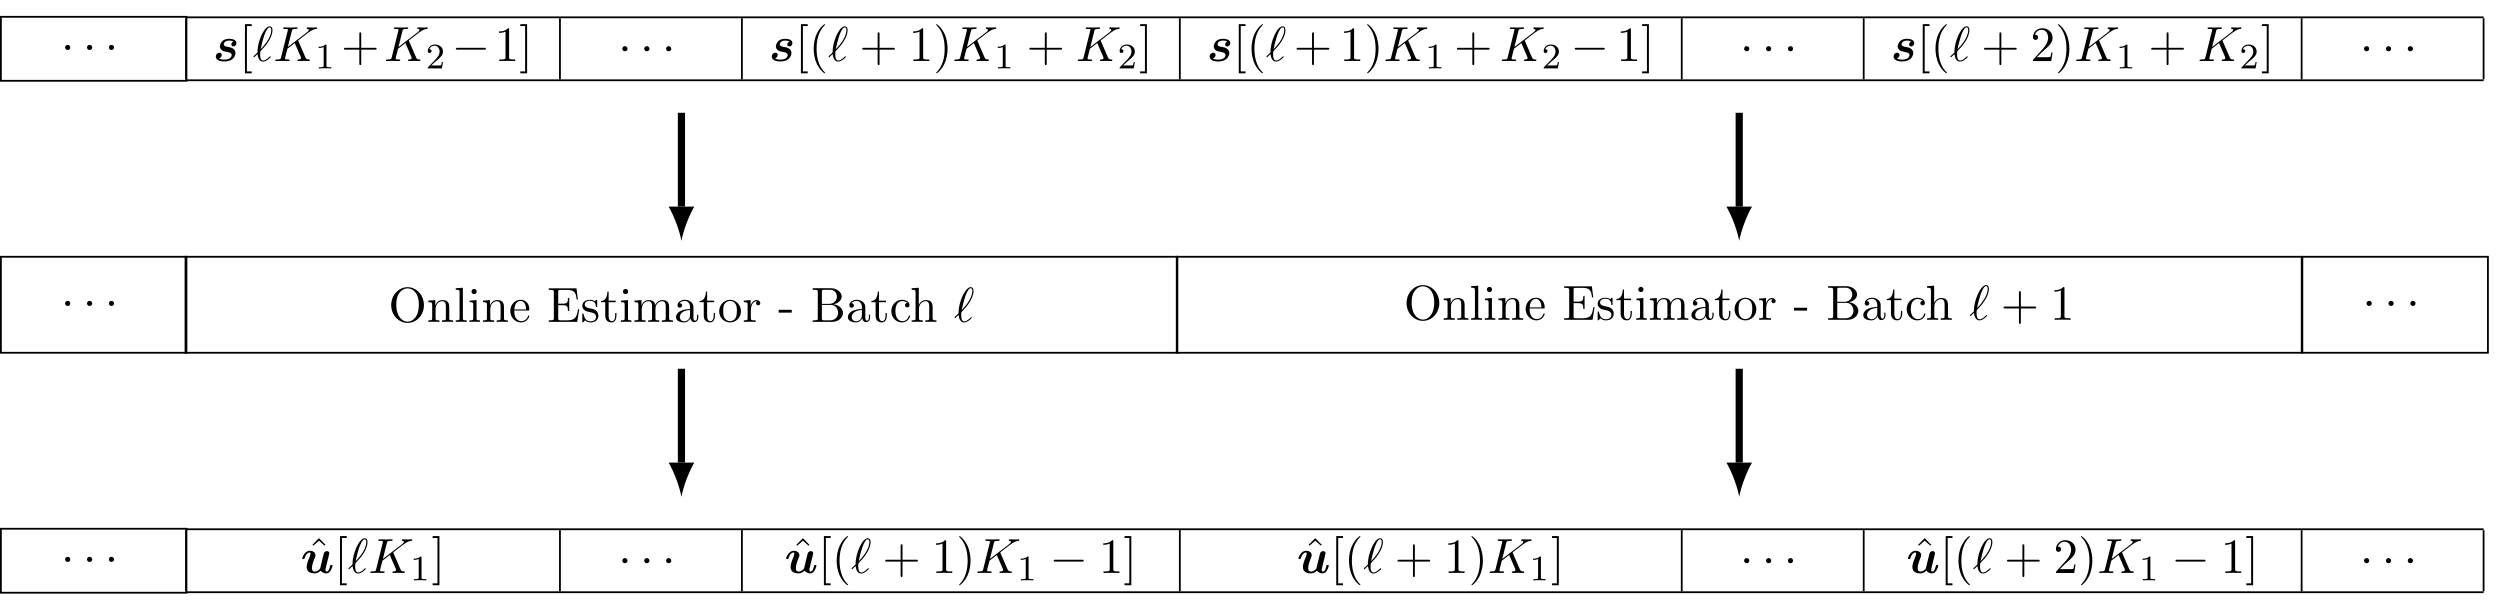 <?xml version="1.0" encoding="UTF-8"?>
<svg xmlns="http://www.w3.org/2000/svg" xmlns:xlink="http://www.w3.org/1999/xlink" width="553.717pt" height="135.004pt" viewBox="0 0 553.717 135.004" version="1.1">
<defs>
<g>
<symbol overflow="visible" id="glyph0-0">
<path style="stroke:none;" d=""/>
</symbol>
<symbol overflow="visible" id="glyph0-1">
<path style="stroke:none;" d="M 4.516 -4.297 C 4.156 -4.156 4.062 -3.828 4.062 -3.672 C 4.062 -3.391 4.281 -3.234 4.531 -3.234 C 4.781 -3.234 5.188 -3.453 5.188 -3.969 C 5.188 -4.547 4.609 -4.922 3.625 -4.922 C 3.312 -4.922 2.703 -4.906 2.203 -4.531 C 1.719 -4.156 1.531 -3.516 1.531 -3.25 C 1.531 -2.922 1.688 -2.625 1.938 -2.422 C 2.234 -2.188 2.422 -2.156 3.156 -2 C 3.484 -1.953 4.141 -1.828 4.141 -1.344 C 4.141 -1.297 4.141 -0.312 2.516 -0.312 C 1.984 -0.312 1.578 -0.422 1.344 -0.594 C 1.719 -0.703 1.938 -1.016 1.938 -1.344 C 1.938 -1.734 1.625 -1.844 1.406 -1.844 C 1.031 -1.844 0.625 -1.531 0.625 -1 C 0.625 -0.281 1.391 0.094 2.5 0.094 C 4.984 0.094 4.984 -1.781 4.984 -1.781 C 4.984 -2.156 4.797 -2.453 4.547 -2.672 C 4.203 -2.969 3.797 -3.047 3.406 -3.109 C 2.812 -3.219 2.391 -3.297 2.391 -3.703 C 2.391 -3.719 2.391 -4.531 3.609 -4.531 C 3.828 -4.531 4.219 -4.516 4.516 -4.297 Z M 4.516 -4.297 "/>
</symbol>
<symbol overflow="visible" id="glyph0-2">
<path style="stroke:none;" d="M 6.141 -3.453 C 6.219 -3.766 6.344 -4.281 6.344 -4.359 C 6.344 -4.594 6.172 -4.844 5.828 -4.844 C 5.656 -4.844 5.25 -4.75 5.109 -4.266 C 5.078 -4.109 4.578 -2.141 4.5 -1.781 C 4.422 -1.531 4.359 -1.203 4.328 -1.016 C 4.141 -0.75 3.703 -0.312 3.156 -0.312 C 2.516 -0.312 2.5 -0.844 2.5 -1.094 C 2.5 -1.766 2.828 -2.625 3.141 -3.406 C 3.25 -3.688 3.281 -3.766 3.281 -3.953 C 3.281 -4.578 2.656 -4.922 2.047 -4.922 C 0.891 -4.922 0.344 -3.453 0.344 -3.234 C 0.344 -3.078 0.516 -3.078 0.609 -3.078 C 0.734 -3.078 0.812 -3.078 0.859 -3.219 C 1.219 -4.422 1.812 -4.531 1.984 -4.531 C 2.062 -4.531 2.172 -4.531 2.172 -4.312 C 2.172 -4.062 2.047 -3.75 2 -3.625 C 1.531 -2.469 1.328 -1.859 1.328 -1.328 C 1.328 -0.094 2.422 0.094 3.062 0.094 C 3.375 0.094 3.859 0.047 4.453 -0.516 C 4.797 0.016 5.438 0.094 5.688 0.094 C 6.094 0.094 6.406 -0.141 6.641 -0.531 C 6.922 -0.969 7.062 -1.562 7.062 -1.609 C 7.062 -1.766 6.891 -1.766 6.797 -1.766 C 6.672 -1.766 6.625 -1.766 6.578 -1.719 C 6.547 -1.688 6.547 -1.672 6.484 -1.391 C 6.266 -0.547 6.031 -0.312 5.75 -0.312 C 5.578 -0.312 5.5 -0.422 5.5 -0.703 C 5.5 -0.891 5.547 -1.062 5.656 -1.5 C 5.719 -1.812 5.828 -2.25 5.891 -2.484 Z M 6.141 -3.453 "/>
</symbol>
<symbol overflow="visible" id="glyph1-0">
<path style="stroke:none;" d=""/>
</symbol>
<symbol overflow="visible" id="glyph1-1">
<path style="stroke:none;" d="M 2.781 2.719 L 2.781 2.297 L 1.719 2.297 L 1.719 -7.75 L 2.781 -7.75 L 2.781 -8.172 L 1.281 -8.172 L 1.281 2.719 Z M 2.781 2.719 "/>
</symbol>
<symbol overflow="visible" id="glyph1-2">
<path style="stroke:none;" d="M 4.453 -2.516 L 7.5 -2.516 C 7.656 -2.516 7.859 -2.516 7.859 -2.719 C 7.859 -2.938 7.656 -2.938 7.5 -2.938 L 4.453 -2.938 L 4.453 -6 C 4.453 -6.156 4.453 -6.359 4.25 -6.359 C 4.031 -6.359 4.031 -6.156 4.031 -6 L 4.031 -2.938 L 0.969 -2.938 C 0.812 -2.938 0.609 -2.938 0.609 -2.719 C 0.609 -2.516 0.812 -2.516 0.969 -2.516 L 4.031 -2.516 L 4.031 0.547 C 4.031 0.703 4.031 0.906 4.25 0.906 C 4.453 0.906 4.453 0.703 4.453 0.547 Z M 4.453 -2.516 "/>
</symbol>
<symbol overflow="visible" id="glyph1-3">
<path style="stroke:none;" d="M 3.203 -6.984 C 3.203 -7.234 3.203 -7.266 2.953 -7.266 C 2.281 -6.562 1.312 -6.562 0.969 -6.562 L 0.969 -6.234 C 1.188 -6.234 1.828 -6.234 2.406 -6.516 L 2.406 -0.859 C 2.406 -0.469 2.359 -0.344 1.391 -0.344 L 1.031 -0.344 L 1.031 0 C 1.422 -0.031 2.359 -0.031 2.797 -0.031 C 3.234 -0.031 4.188 -0.031 4.562 0 L 4.562 -0.344 L 4.219 -0.344 C 3.234 -0.344 3.203 -0.453 3.203 -0.859 Z M 3.203 -6.984 "/>
</symbol>
<symbol overflow="visible" id="glyph1-4">
<path style="stroke:none;" d="M 1.734 -8.172 L 0.234 -8.172 L 0.234 -7.75 L 1.297 -7.75 L 1.297 2.297 L 0.234 2.297 L 0.234 2.719 L 1.734 2.719 Z M 1.734 -8.172 "/>
</symbol>
<symbol overflow="visible" id="glyph1-5">
<path style="stroke:none;" d="M 3.609 2.625 C 3.609 2.578 3.609 2.562 3.422 2.375 C 2.062 1 1.719 -1.062 1.719 -2.719 C 1.719 -4.625 2.125 -6.516 3.469 -7.891 C 3.609 -8.016 3.609 -8.031 3.609 -8.078 C 3.609 -8.141 3.562 -8.172 3.5 -8.172 C 3.391 -8.172 2.406 -7.438 1.766 -6.047 C 1.203 -4.859 1.078 -3.641 1.078 -2.719 C 1.078 -1.875 1.203 -0.562 1.797 0.672 C 2.453 2.016 3.391 2.719 3.5 2.719 C 3.562 2.719 3.609 2.688 3.609 2.625 Z M 3.609 2.625 "/>
</symbol>
<symbol overflow="visible" id="glyph1-6">
<path style="stroke:none;" d="M 3.156 -2.719 C 3.156 -3.578 3.031 -4.891 2.438 -6.125 C 1.781 -7.469 0.844 -8.172 0.734 -8.172 C 0.672 -8.172 0.625 -8.141 0.625 -8.078 C 0.625 -8.031 0.625 -8.016 0.828 -7.812 C 1.891 -6.734 2.516 -5 2.516 -2.719 C 2.516 -0.859 2.109 1.062 0.766 2.438 C 0.625 2.562 0.625 2.578 0.625 2.625 C 0.625 2.688 0.672 2.719 0.734 2.719 C 0.844 2.719 1.828 1.984 2.469 0.594 C 3.016 -0.594 3.156 -1.812 3.156 -2.719 Z M 3.156 -2.719 "/>
</symbol>
<symbol overflow="visible" id="glyph1-7">
<path style="stroke:none;" d="M 1.391 -0.844 L 2.547 -1.969 C 4.25 -3.469 4.891 -4.062 4.891 -5.141 C 4.891 -6.391 3.922 -7.266 2.578 -7.266 C 1.359 -7.266 0.547 -6.266 0.547 -5.297 C 0.547 -4.672 1.094 -4.672 1.125 -4.672 C 1.312 -4.672 1.688 -4.812 1.688 -5.25 C 1.688 -5.547 1.5 -5.828 1.109 -5.828 C 1.031 -5.828 1 -5.828 0.969 -5.812 C 1.219 -6.516 1.812 -6.922 2.438 -6.922 C 3.438 -6.922 3.906 -6.047 3.906 -5.141 C 3.906 -4.281 3.359 -3.406 2.766 -2.734 L 0.672 -0.406 C 0.547 -0.281 0.547 -0.266 0.547 0 L 4.594 0 L 4.891 -1.891 L 4.625 -1.891 C 4.562 -1.578 4.5 -1.094 4.391 -0.922 C 4.312 -0.844 3.594 -0.844 3.344 -0.844 Z M 1.391 -0.844 "/>
</symbol>
<symbol overflow="visible" id="glyph1-8">
<path style="stroke:none;" d="M 2.719 -7.562 L 1.266 -6.078 L 1.469 -5.891 L 2.719 -7 L 3.984 -5.891 L 4.172 -6.078 Z M 2.719 -7.562 "/>
</symbol>
<symbol overflow="visible" id="glyph1-9">
<path style="stroke:none;" d="M 7.859 -3.703 C 7.859 -5.922 6.219 -7.688 4.234 -7.688 C 2.281 -7.688 0.609 -5.938 0.609 -3.703 C 0.609 -1.469 2.297 0.234 4.234 0.234 C 6.219 0.234 7.859 -1.5 7.859 -3.703 Z M 4.25 -0.047 C 3.203 -0.047 1.734 -1 1.734 -3.844 C 1.734 -6.672 3.328 -7.422 4.234 -7.422 C 5.188 -7.422 6.734 -6.641 6.734 -3.844 C 6.734 -0.953 5.25 -0.047 4.25 -0.047 Z M 4.25 -0.047 "/>
</symbol>
<symbol overflow="visible" id="glyph1-10">
<path style="stroke:none;" d="M 1.203 -3.75 L 1.203 -0.828 C 1.203 -0.344 1.078 -0.344 0.344 -0.344 L 0.344 0 C 0.734 -0.016 1.281 -0.031 1.578 -0.031 C 1.859 -0.031 2.438 -0.016 2.797 0 L 2.797 -0.344 C 2.078 -0.344 1.953 -0.344 1.953 -0.828 L 1.953 -2.828 C 1.953 -3.969 2.719 -4.578 3.422 -4.578 C 4.109 -4.578 4.234 -3.984 4.234 -3.375 L 4.234 -0.828 C 4.234 -0.344 4.109 -0.344 3.375 -0.344 L 3.375 0 C 3.766 -0.016 4.312 -0.031 4.609 -0.031 C 4.891 -0.031 5.469 -0.016 5.828 0 L 5.828 -0.344 C 5.266 -0.344 5 -0.344 4.984 -0.672 L 4.984 -2.75 C 4.984 -3.688 4.984 -4.031 4.641 -4.422 C 4.5 -4.609 4.141 -4.828 3.5 -4.828 C 2.703 -4.828 2.188 -4.359 1.891 -3.672 L 1.891 -4.828 L 0.344 -4.703 L 0.344 -4.359 C 1.109 -4.359 1.203 -4.281 1.203 -3.75 Z M 1.203 -3.75 "/>
</symbol>
<symbol overflow="visible" id="glyph1-11">
<path style="stroke:none;" d="M 1.938 -7.562 L 0.359 -7.453 L 0.359 -7.109 C 1.125 -7.109 1.203 -7.031 1.203 -6.5 L 1.203 -0.828 C 1.203 -0.344 1.094 -0.344 0.359 -0.344 L 0.359 0 C 0.719 -0.016 1.297 -0.031 1.578 -0.031 C 1.844 -0.031 2.375 -0.016 2.781 0 L 2.781 -0.344 C 2.047 -0.344 1.938 -0.344 1.938 -0.828 Z M 1.938 -7.562 "/>
</symbol>
<symbol overflow="visible" id="glyph1-12">
<path style="stroke:none;" d="M 1.938 -4.828 L 0.406 -4.703 L 0.406 -4.359 C 1.109 -4.359 1.203 -4.297 1.203 -3.766 L 1.203 -0.828 C 1.203 -0.344 1.094 -0.344 0.359 -0.344 L 0.359 0 C 0.703 -0.016 1.297 -0.031 1.562 -0.031 C 1.938 -0.031 2.328 -0.016 2.688 0 L 2.688 -0.344 C 1.969 -0.344 1.938 -0.391 1.938 -0.812 Z M 1.969 -6.719 C 1.969 -7.062 1.703 -7.297 1.391 -7.297 C 1.062 -7.297 0.812 -7 0.812 -6.719 C 0.812 -6.422 1.062 -6.141 1.391 -6.141 C 1.703 -6.141 1.969 -6.375 1.969 -6.719 Z M 1.969 -6.719 "/>
</symbol>
<symbol overflow="visible" id="glyph1-13">
<path style="stroke:none;" d="M 1.219 -2.75 C 1.281 -4.375 2.203 -4.641 2.578 -4.641 C 3.703 -4.641 3.812 -3.172 3.812 -2.75 Z M 1.203 -2.516 L 4.25 -2.516 C 4.5 -2.516 4.531 -2.516 4.531 -2.75 C 4.531 -3.828 3.938 -4.891 2.578 -4.891 C 1.312 -4.891 0.312 -3.766 0.312 -2.406 C 0.312 -0.938 1.453 0.125 2.703 0.125 C 4.031 0.125 4.531 -1.094 4.531 -1.297 C 4.531 -1.406 4.438 -1.422 4.391 -1.422 C 4.281 -1.422 4.266 -1.359 4.25 -1.281 C 3.859 -0.156 2.875 -0.156 2.766 -0.156 C 2.219 -0.156 1.781 -0.484 1.531 -0.891 C 1.203 -1.406 1.203 -2.125 1.203 -2.516 Z M 1.203 -2.516 "/>
</symbol>
<symbol overflow="visible" id="glyph1-14">
<path style="stroke:none;" d="M 1.484 -0.844 C 1.484 -0.453 1.469 -0.344 0.625 -0.344 L 0.359 -0.344 L 0.359 0 L 6.656 0 L 7.109 -2.812 L 6.844 -2.812 C 6.562 -1.141 6.312 -0.344 4.438 -0.344 L 2.984 -0.344 C 2.469 -0.344 2.453 -0.422 2.453 -0.781 L 2.453 -3.688 L 3.438 -3.688 C 4.5 -3.688 4.609 -3.344 4.609 -2.406 L 4.891 -2.406 L 4.891 -5.297 L 4.609 -5.297 C 4.609 -4.359 4.5 -4.031 3.438 -4.031 L 2.453 -4.031 L 2.453 -6.641 C 2.453 -7 2.469 -7.078 2.984 -7.078 L 4.391 -7.078 C 6.062 -7.078 6.359 -6.484 6.531 -4.969 L 6.812 -4.969 L 6.5 -7.422 L 0.359 -7.422 L 0.359 -7.078 L 0.625 -7.078 C 1.469 -7.078 1.484 -6.953 1.484 -6.562 Z M 1.484 -0.844 "/>
</symbol>
<symbol overflow="visible" id="glyph1-15">
<path style="stroke:none;" d="M 2.266 -2.109 C 2.516 -2.078 3.406 -1.891 3.406 -1.109 C 3.406 -0.562 3.016 -0.125 2.172 -0.125 C 1.25 -0.125 0.859 -0.734 0.656 -1.672 C 0.625 -1.812 0.609 -1.859 0.5 -1.859 C 0.359 -1.859 0.359 -1.781 0.359 -1.578 L 0.359 -0.141 C 0.359 0.047 0.359 0.125 0.484 0.125 C 0.531 0.125 0.547 0.109 0.75 -0.094 C 0.781 -0.125 0.781 -0.141 0.969 -0.344 C 1.453 0.109 1.938 0.125 2.172 0.125 C 3.422 0.125 3.922 -0.609 3.922 -1.391 C 3.922 -1.969 3.594 -2.297 3.469 -2.438 C 3.109 -2.781 2.688 -2.875 2.219 -2.953 C 1.609 -3.078 0.891 -3.219 0.891 -3.844 C 0.891 -4.234 1.172 -4.672 2.109 -4.672 C 3.297 -4.672 3.359 -3.703 3.375 -3.359 C 3.391 -3.266 3.484 -3.266 3.516 -3.266 C 3.656 -3.266 3.656 -3.312 3.656 -3.516 L 3.656 -4.625 C 3.656 -4.812 3.656 -4.891 3.531 -4.891 C 3.484 -4.891 3.453 -4.891 3.312 -4.75 C 3.281 -4.719 3.172 -4.609 3.125 -4.578 C 2.719 -4.891 2.266 -4.891 2.109 -4.891 C 0.781 -4.891 0.359 -4.156 0.359 -3.547 C 0.359 -3.156 0.531 -2.859 0.828 -2.625 C 1.172 -2.328 1.484 -2.266 2.266 -2.109 Z M 2.266 -2.109 "/>
</symbol>
<symbol overflow="visible" id="glyph1-16">
<path style="stroke:none;" d="M 1.891 -4.359 L 3.453 -4.359 L 3.453 -4.703 L 1.891 -4.703 L 1.891 -6.703 L 1.609 -6.703 C 1.609 -5.812 1.281 -4.641 0.203 -4.609 L 0.203 -4.359 L 1.141 -4.359 L 1.141 -1.359 C 1.141 -0.016 2.156 0.125 2.547 0.125 C 3.312 0.125 3.625 -0.656 3.625 -1.359 L 3.625 -1.969 L 3.344 -1.969 L 3.344 -1.375 C 3.344 -0.562 3.016 -0.156 2.625 -0.156 C 1.891 -0.156 1.891 -1.141 1.891 -1.328 Z M 1.891 -4.359 "/>
</symbol>
<symbol overflow="visible" id="glyph1-17">
<path style="stroke:none;" d="M 1.203 -3.75 L 1.203 -0.828 C 1.203 -0.344 1.078 -0.344 0.344 -0.344 L 0.344 0 C 0.734 -0.016 1.281 -0.031 1.578 -0.031 C 1.859 -0.031 2.438 -0.016 2.797 0 L 2.797 -0.344 C 2.078 -0.344 1.953 -0.344 1.953 -0.828 L 1.953 -2.828 C 1.953 -3.969 2.719 -4.578 3.422 -4.578 C 4.109 -4.578 4.234 -3.984 4.234 -3.375 L 4.234 -0.828 C 4.234 -0.344 4.109 -0.344 3.375 -0.344 L 3.375 0 C 3.766 -0.016 4.312 -0.031 4.609 -0.031 C 4.891 -0.031 5.469 -0.016 5.828 0 L 5.828 -0.344 C 5.109 -0.344 4.984 -0.344 4.984 -0.828 L 4.984 -2.828 C 4.984 -3.969 5.766 -4.578 6.453 -4.578 C 7.141 -4.578 7.266 -3.984 7.266 -3.375 L 7.266 -0.828 C 7.266 -0.344 7.141 -0.344 6.406 -0.344 L 6.406 0 C 6.797 -0.016 7.344 -0.031 7.641 -0.031 C 7.922 -0.031 8.5 -0.016 8.859 0 L 8.859 -0.344 C 8.297 -0.344 8.031 -0.344 8.016 -0.672 L 8.016 -2.75 C 8.016 -3.688 8.016 -4.031 7.672 -4.422 C 7.531 -4.609 7.172 -4.828 6.531 -4.828 C 5.609 -4.828 5.141 -4.172 4.953 -3.75 C 4.797 -4.703 3.984 -4.828 3.5 -4.828 C 2.703 -4.828 2.188 -4.359 1.891 -3.672 L 1.891 -4.828 L 0.344 -4.703 L 0.344 -4.359 C 1.109 -4.359 1.203 -4.281 1.203 -3.75 Z M 1.203 -3.75 "/>
</symbol>
<symbol overflow="visible" id="glyph1-18">
<path style="stroke:none;" d="M 3.625 -0.828 C 3.672 -0.391 3.969 0.062 4.484 0.062 C 4.719 0.062 5.375 -0.094 5.375 -0.969 L 5.375 -1.578 L 5.109 -1.578 L 5.109 -0.969 C 5.109 -0.344 4.828 -0.266 4.719 -0.266 C 4.359 -0.266 4.312 -0.766 4.312 -0.812 L 4.312 -3 C 4.312 -3.453 4.312 -3.875 3.922 -4.281 C 3.484 -4.719 2.938 -4.891 2.422 -4.891 C 1.531 -4.891 0.781 -4.375 0.781 -3.656 C 0.781 -3.328 1 -3.141 1.281 -3.141 C 1.578 -3.141 1.781 -3.359 1.781 -3.641 C 1.781 -3.781 1.719 -4.141 1.219 -4.141 C 1.516 -4.531 2.047 -4.641 2.406 -4.641 C 2.938 -4.641 3.562 -4.219 3.562 -3.25 L 3.562 -2.844 C 3 -2.812 2.234 -2.781 1.547 -2.453 C 0.734 -2.078 0.453 -1.516 0.453 -1.031 C 0.453 -0.156 1.516 0.125 2.203 0.125 C 2.922 0.125 3.422 -0.312 3.625 -0.828 Z M 3.562 -2.625 L 3.562 -1.531 C 3.562 -0.484 2.766 -0.125 2.281 -0.125 C 1.75 -0.125 1.297 -0.5 1.297 -1.047 C 1.297 -1.641 1.75 -2.547 3.562 -2.625 Z M 3.562 -2.625 "/>
</symbol>
<symbol overflow="visible" id="glyph1-19">
<path style="stroke:none;" d="M 5.141 -2.328 C 5.141 -3.734 4.047 -4.891 2.719 -4.891 C 1.359 -4.891 0.312 -3.703 0.312 -2.328 C 0.312 -0.922 1.438 0.125 2.719 0.125 C 4.031 0.125 5.141 -0.953 5.141 -2.328 Z M 2.719 -0.156 C 2.25 -0.156 1.781 -0.375 1.484 -0.891 C 1.203 -1.359 1.203 -2.031 1.203 -2.422 C 1.203 -2.844 1.203 -3.438 1.469 -3.922 C 1.766 -4.422 2.281 -4.641 2.719 -4.641 C 3.203 -4.641 3.672 -4.406 3.953 -3.938 C 4.234 -3.469 4.234 -2.828 4.234 -2.422 C 4.234 -2.031 4.234 -1.438 3.984 -0.953 C 3.75 -0.469 3.266 -0.156 2.719 -0.156 Z M 2.719 -0.156 "/>
</symbol>
<symbol overflow="visible" id="glyph1-20">
<path style="stroke:none;" d="M 1.828 -3.625 L 1.828 -4.828 L 0.312 -4.703 L 0.312 -4.359 C 1.062 -4.359 1.156 -4.281 1.156 -3.75 L 1.156 -0.828 C 1.156 -0.344 1.031 -0.344 0.312 -0.344 L 0.312 0 C 0.734 -0.016 1.25 -0.031 1.547 -0.031 C 1.984 -0.031 2.5 -0.031 2.938 0 L 2.938 -0.344 L 2.703 -0.344 C 1.891 -0.344 1.875 -0.453 1.875 -0.844 L 1.875 -2.531 C 1.875 -3.609 2.328 -4.578 3.156 -4.578 C 3.234 -4.578 3.266 -4.578 3.281 -4.562 C 3.25 -4.562 3.031 -4.422 3.031 -4.141 C 3.031 -3.844 3.266 -3.672 3.5 -3.672 C 3.703 -3.672 3.969 -3.812 3.969 -4.156 C 3.969 -4.5 3.625 -4.828 3.156 -4.828 C 2.359 -4.828 1.969 -4.094 1.828 -3.625 Z M 1.828 -3.625 "/>
</symbol>
<symbol overflow="visible" id="glyph1-21">
<path style="stroke:none;" d="M 3.016 -2.047 L 3.016 -2.672 L 0.125 -2.672 L 0.125 -2.047 Z M 3.016 -2.047 "/>
</symbol>
<symbol overflow="visible" id="glyph1-22">
<path style="stroke:none;" d="M 2.422 -3.984 L 2.422 -6.672 C 2.422 -7.031 2.438 -7.109 2.953 -7.109 L 4.312 -7.109 C 5.359 -7.109 5.75 -6.188 5.75 -5.609 C 5.75 -4.906 5.219 -3.984 4 -3.984 Z M 5 -3.891 C 6.047 -4.094 6.812 -4.797 6.812 -5.609 C 6.812 -6.547 5.797 -7.453 4.391 -7.453 L 0.391 -7.453 L 0.391 -7.109 L 0.656 -7.109 C 1.5 -7.109 1.516 -6.984 1.516 -6.594 L 1.516 -0.844 C 1.516 -0.453 1.5 -0.344 0.656 -0.344 L 0.391 -0.344 L 0.391 0 L 4.672 0 C 6.125 0 7.094 -0.969 7.094 -2 C 7.094 -2.938 6.203 -3.766 5 -3.891 Z M 4.312 -0.344 L 2.953 -0.344 C 2.438 -0.344 2.422 -0.422 2.422 -0.781 L 2.422 -3.75 L 4.469 -3.75 C 5.547 -3.75 6.016 -2.734 6.016 -2 C 6.016 -1.234 5.438 -0.344 4.312 -0.344 Z M 4.312 -0.344 "/>
</symbol>
<symbol overflow="visible" id="glyph1-23">
<path style="stroke:none;" d="M 1.281 -2.375 C 1.281 -4.156 2.172 -4.609 2.75 -4.609 C 2.844 -4.609 3.531 -4.609 3.922 -4.203 C 3.469 -4.172 3.406 -3.844 3.406 -3.703 C 3.406 -3.422 3.594 -3.203 3.906 -3.203 C 4.188 -3.203 4.406 -3.391 4.406 -3.719 C 4.406 -4.453 3.578 -4.891 2.734 -4.891 C 1.375 -4.891 0.375 -3.703 0.375 -2.359 C 0.375 -0.953 1.453 0.125 2.719 0.125 C 4.172 0.125 4.531 -1.188 4.531 -1.297 C 4.531 -1.406 4.422 -1.406 4.391 -1.406 C 4.281 -1.406 4.266 -1.359 4.25 -1.297 C 3.922 -0.281 3.219 -0.156 2.812 -0.156 C 2.234 -0.156 1.281 -0.625 1.281 -2.375 Z M 1.281 -2.375 "/>
</symbol>
<symbol overflow="visible" id="glyph1-24">
<path style="stroke:none;" d="M 1.203 -0.828 C 1.203 -0.344 1.078 -0.344 0.344 -0.344 L 0.344 0 C 0.734 -0.016 1.281 -0.031 1.578 -0.031 C 1.859 -0.031 2.438 -0.016 2.797 0 L 2.797 -0.344 C 2.078 -0.344 1.953 -0.344 1.953 -0.828 L 1.953 -2.828 C 1.953 -3.969 2.719 -4.578 3.422 -4.578 C 4.109 -4.578 4.234 -3.984 4.234 -3.375 L 4.234 -0.828 C 4.234 -0.344 4.109 -0.344 3.375 -0.344 L 3.375 0 C 3.766 -0.016 4.312 -0.031 4.609 -0.031 C 4.891 -0.031 5.469 -0.016 5.828 0 L 5.828 -0.344 C 5.266 -0.344 5 -0.344 4.984 -0.672 L 4.984 -2.75 C 4.984 -3.688 4.984 -4.031 4.641 -4.422 C 4.5 -4.609 4.141 -4.828 3.5 -4.828 C 2.578 -4.828 2.109 -4.172 1.922 -3.75 L 1.922 -7.562 L 0.344 -7.453 L 0.344 -7.109 C 1.109 -7.109 1.203 -7.031 1.203 -6.5 Z M 1.203 -0.828 "/>
</symbol>
<symbol overflow="visible" id="glyph2-0">
<path style="stroke:none;" d=""/>
</symbol>
<symbol overflow="visible" id="glyph2-1">
<path style="stroke:none;" d="M 0.172 -1.078 C 0.156 -1.047 0.125 -1.016 0.125 -0.969 C 0.125 -0.922 0.188 -0.828 0.25 -0.828 C 0.312 -0.828 0.344 -0.859 0.641 -1.172 C 0.734 -1.25 0.953 -1.453 1.031 -1.531 C 1.141 -0.672 1.469 0.125 2.25 0.125 C 2.688 0.125 3.078 -0.125 3.297 -0.281 C 3.453 -0.391 3.969 -0.812 3.969 -0.922 C 3.969 -0.953 3.938 -1.062 3.844 -1.062 C 3.812 -1.062 3.797 -1.047 3.703 -0.953 C 3 -0.266 2.594 -0.109 2.281 -0.109 C 1.781 -0.109 1.609 -0.672 1.609 -1.531 C 1.609 -1.594 1.641 -2.094 1.672 -2.156 C 1.688 -2.188 1.688 -2.203 1.906 -2.422 C 2.797 -3.297 4.344 -5.141 4.344 -6.844 C 4.344 -7.031 4.344 -7.688 3.703 -7.688 C 2.797 -7.688 1.984 -5.891 1.875 -5.641 C 1.359 -4.453 1.016 -3.172 1.016 -1.875 Z M 1.719 -2.609 C 1.75 -2.719 2.219 -5.141 2.828 -6.422 C 3.125 -7.016 3.359 -7.453 3.703 -7.453 C 4.078 -7.453 4.078 -7.062 4.078 -6.875 C 4.078 -5.062 2.25 -3.156 1.719 -2.609 Z M 1.719 -2.609 "/>
</symbol>
<symbol overflow="visible" id="glyph2-2">
<path style="stroke:none;" d="M 5.547 -4.406 C 5.547 -4.438 5.5 -4.531 5.5 -4.562 C 5.5 -4.562 5.688 -4.719 5.812 -4.812 L 7.719 -6.281 C 8.75 -7.031 9.172 -7.078 9.5 -7.109 C 9.594 -7.125 9.703 -7.125 9.703 -7.328 C 9.703 -7.375 9.656 -7.453 9.578 -7.453 C 9.328 -7.453 9.062 -7.422 8.797 -7.422 C 8.406 -7.422 7.984 -7.453 7.594 -7.453 C 7.516 -7.453 7.391 -7.453 7.391 -7.234 C 7.391 -7.156 7.438 -7.125 7.516 -7.109 C 7.75 -7.094 7.859 -7.031 7.859 -6.875 C 7.859 -6.688 7.531 -6.438 7.453 -6.375 L 3.203 -3.109 L 4.078 -6.609 C 4.172 -7 4.203 -7.109 5 -7.109 C 5.266 -7.109 5.359 -7.109 5.359 -7.328 C 5.359 -7.422 5.281 -7.453 5.219 -7.453 C 4.906 -7.453 4.125 -7.422 3.812 -7.422 C 3.5 -7.422 2.719 -7.453 2.406 -7.453 C 2.328 -7.453 2.188 -7.453 2.188 -7.234 C 2.188 -7.109 2.297 -7.109 2.516 -7.109 C 2.656 -7.109 2.844 -7.094 2.984 -7.094 C 3.156 -7.062 3.219 -7.031 3.219 -6.922 C 3.219 -6.875 3.203 -6.844 3.172 -6.703 L 1.719 -0.844 C 1.609 -0.422 1.578 -0.344 0.719 -0.344 C 0.531 -0.344 0.422 -0.344 0.422 -0.125 C 0.422 0 0.547 0 0.578 0 C 0.891 0 1.656 -0.031 1.969 -0.031 C 2.188 -0.031 2.438 -0.016 2.656 -0.016 C 2.906 -0.016 3.141 0 3.375 0 C 3.453 0 3.594 0 3.594 -0.219 C 3.594 -0.344 3.484 -0.344 3.281 -0.344 C 2.875 -0.344 2.578 -0.344 2.578 -0.531 C 2.578 -0.609 2.641 -0.844 2.672 -1.016 C 2.828 -1.578 2.969 -2.156 3.109 -2.719 L 4.734 -3.984 L 6 -1.062 C 6.125 -0.766 6.125 -0.734 6.125 -0.672 C 6.125 -0.344 5.656 -0.344 5.562 -0.344 C 5.438 -0.344 5.328 -0.344 5.328 -0.125 C 5.328 0 5.453 0 5.469 0 C 5.906 0 6.375 -0.031 6.812 -0.031 C 7.047 -0.031 7.641 0 7.875 0 C 7.922 0 8.078 0 8.078 -0.219 C 8.078 -0.344 7.953 -0.344 7.859 -0.344 C 7.406 -0.344 7.266 -0.453 7.094 -0.828 Z M 5.547 -4.406 "/>
</symbol>
<symbol overflow="visible" id="glyph3-0">
<path style="stroke:none;" d=""/>
</symbol>
<symbol overflow="visible" id="glyph3-1">
<path style="stroke:none;" d="M 2.5 -5.078 C 2.5 -5.297 2.484 -5.297 2.266 -5.297 C 1.938 -4.984 1.516 -4.797 0.766 -4.797 L 0.766 -4.531 C 0.984 -4.531 1.406 -4.531 1.875 -4.734 L 1.875 -0.656 C 1.875 -0.359 1.844 -0.266 1.094 -0.266 L 0.812 -0.266 L 0.812 0 C 1.141 -0.031 1.828 -0.031 2.188 -0.031 C 2.547 -0.031 3.234 -0.031 3.562 0 L 3.562 -0.266 L 3.281 -0.266 C 2.531 -0.266 2.5 -0.359 2.5 -0.656 Z M 2.5 -5.078 "/>
</symbol>
<symbol overflow="visible" id="glyph3-2">
<path style="stroke:none;" d="M 2.25 -1.625 C 2.375 -1.75 2.703 -2.016 2.844 -2.125 C 3.328 -2.578 3.797 -3.016 3.797 -3.734 C 3.797 -4.688 3 -5.297 2.016 -5.297 C 1.047 -5.297 0.422 -4.578 0.422 -3.859 C 0.422 -3.469 0.734 -3.422 0.844 -3.422 C 1.016 -3.422 1.266 -3.531 1.266 -3.844 C 1.266 -4.25 0.859 -4.25 0.766 -4.25 C 1 -4.844 1.531 -5.031 1.922 -5.031 C 2.656 -5.031 3.047 -4.406 3.047 -3.734 C 3.047 -2.906 2.469 -2.297 1.516 -1.344 L 0.516 -0.297 C 0.422 -0.219 0.422 -0.203 0.422 0 L 3.562 0 L 3.797 -1.422 L 3.547 -1.422 C 3.531 -1.266 3.469 -0.875 3.375 -0.719 C 3.328 -0.656 2.719 -0.656 2.594 -0.656 L 1.172 -0.656 Z M 2.25 -1.625 "/>
</symbol>
<symbol overflow="visible" id="glyph4-0">
<path style="stroke:none;" d=""/>
</symbol>
<symbol overflow="visible" id="glyph4-1">
<path style="stroke:none;" d="M 7.188 -2.516 C 7.375 -2.516 7.562 -2.516 7.562 -2.719 C 7.562 -2.938 7.375 -2.938 7.188 -2.938 L 1.281 -2.938 C 1.094 -2.938 0.906 -2.938 0.906 -2.719 C 0.906 -2.516 1.094 -2.516 1.281 -2.516 Z M 7.188 -2.516 "/>
</symbol>
<symbol overflow="visible" id="glyph4-2">
<path style="stroke:none;" d="M 2.094 -2.719 C 2.094 -3.047 1.828 -3.297 1.516 -3.297 C 1.203 -3.297 0.938 -3.047 0.938 -2.719 C 0.938 -2.406 1.203 -2.156 1.516 -2.156 C 1.828 -2.156 2.094 -2.406 2.094 -2.719 Z M 2.094 -2.719 "/>
</symbol>
</g>
</defs>
<g id="surface1">
<path style="fill:none;stroke-width:0.398;stroke-linecap:butt;stroke-linejoin:miter;stroke:rgb(0%,0%,0%);stroke-opacity:1;stroke-miterlimit:10;" d="M 0.001 -0.001 L 508.884 -0.001 " transform="matrix(1,0,0,-1,41.198,3.835)"/>
<path style="fill:none;stroke-width:0.398;stroke-linecap:butt;stroke-linejoin:miter;stroke:rgb(0%,0%,0%);stroke-opacity:1;stroke-miterlimit:10;" d="M 0.001 -0.002 L 0.001 13.549 " transform="matrix(1,0,0,-1,41.198,17.584)"/>
<g style="fill:rgb(0%,0%,0%);fill-opacity:1;">
  <use xlink:href="#glyph0-1" x="47.176" y="13.519"/>
</g>
<g style="fill:rgb(0%,0%,0%);fill-opacity:1;">
  <use xlink:href="#glyph1-1" x="52.971" y="13.519"/>
</g>
<g style="fill:rgb(0%,0%,0%);fill-opacity:1;">
  <use xlink:href="#glyph2-1" x="56.002" y="13.519"/>
  <use xlink:href="#glyph2-2" x="60.548" y="13.519"/>
</g>
<g style="fill:rgb(0%,0%,0%);fill-opacity:1;">
  <use xlink:href="#glyph3-1" x="69.812" y="15.155"/>
</g>
<g style="fill:rgb(0%,0%,0%);fill-opacity:1;">
  <use xlink:href="#glyph1-2" x="75.556" y="13.519"/>
</g>
<g style="fill:rgb(0%,0%,0%);fill-opacity:1;">
  <use xlink:href="#glyph2-2" x="85.052" y="13.519"/>
</g>
<g style="fill:rgb(0%,0%,0%);fill-opacity:1;">
  <use xlink:href="#glyph3-2" x="94.317" y="15.155"/>
</g>
<g style="fill:rgb(0%,0%,0%);fill-opacity:1;">
  <use xlink:href="#glyph4-1" x="100.061" y="13.519"/>
</g>
<g style="fill:rgb(0%,0%,0%);fill-opacity:1;">
  <use xlink:href="#glyph1-3" x="109.557" y="13.519"/>
  <use xlink:href="#glyph1-4" x="115.012" y="13.519"/>
</g>
<path style="fill:none;stroke-width:0.398;stroke-linecap:butt;stroke-linejoin:miter;stroke:rgb(0%,0%,0%);stroke-opacity:1;stroke-miterlimit:10;" d="M -0 -0.002 L -0 13.549 " transform="matrix(1,0,0,-1,124.02,17.584)"/>
<g style="fill:rgb(0%,0%,0%);fill-opacity:1;">
  <use xlink:href="#glyph4-2" x="136.898" y="13.519"/>
</g>
<g style="fill:rgb(0%,0%,0%);fill-opacity:1;">
  <use xlink:href="#glyph4-2" x="141.75" y="13.519"/>
</g>
<g style="fill:rgb(0%,0%,0%);fill-opacity:1;">
  <use xlink:href="#glyph4-2" x="146.592" y="13.519"/>
</g>
<path style="fill:none;stroke-width:0.398;stroke-linecap:butt;stroke-linejoin:miter;stroke:rgb(0%,0%,0%);stroke-opacity:1;stroke-miterlimit:10;" d="M -0.001 -0.002 L -0.001 13.549 " transform="matrix(1,0,0,-1,164.321,17.584)"/>
<g style="fill:rgb(0%,0%,0%);fill-opacity:1;">
  <use xlink:href="#glyph0-1" x="170.317" y="13.519"/>
</g>
<g style="fill:rgb(0%,0%,0%);fill-opacity:1;">
  <use xlink:href="#glyph1-1" x="176.113" y="13.519"/>
  <use xlink:href="#glyph1-5" x="179.144" y="13.519"/>
</g>
<g style="fill:rgb(0%,0%,0%);fill-opacity:1;">
  <use xlink:href="#glyph2-1" x="183.386" y="13.519"/>
</g>
<g style="fill:rgb(0%,0%,0%);fill-opacity:1;">
  <use xlink:href="#glyph1-2" x="190.355" y="13.519"/>
</g>
<g style="fill:rgb(0%,0%,0%);fill-opacity:1;">
  <use xlink:href="#glyph1-3" x="201.262" y="13.519"/>
  <use xlink:href="#glyph1-6" x="206.716" y="13.519"/>
</g>
<g style="fill:rgb(0%,0%,0%);fill-opacity:1;">
  <use xlink:href="#glyph2-2" x="210.961" y="13.519"/>
</g>
<g style="fill:rgb(0%,0%,0%);fill-opacity:1;">
  <use xlink:href="#glyph3-1" x="220.226" y="15.155"/>
</g>
<g style="fill:rgb(0%,0%,0%);fill-opacity:1;">
  <use xlink:href="#glyph1-2" x="227.383" y="13.519"/>
</g>
<g style="fill:rgb(0%,0%,0%);fill-opacity:1;">
  <use xlink:href="#glyph2-2" x="238.292" y="13.519"/>
</g>
<g style="fill:rgb(0%,0%,0%);fill-opacity:1;">
  <use xlink:href="#glyph3-2" x="247.557" y="15.155"/>
</g>
<g style="fill:rgb(0%,0%,0%);fill-opacity:1;">
  <use xlink:href="#glyph1-4" x="252.289" y="13.519"/>
</g>
<path style="fill:none;stroke-width:0.398;stroke-linecap:butt;stroke-linejoin:miter;stroke:rgb(0%,0%,0%);stroke-opacity:1;stroke-miterlimit:10;" d="M 0 -0.002 L 0 13.549 " transform="matrix(1,0,0,-1,261.316,17.584)"/>
<g style="fill:rgb(0%,0%,0%);fill-opacity:1;">
  <use xlink:href="#glyph0-1" x="267.293" y="13.519"/>
</g>
<g style="fill:rgb(0%,0%,0%);fill-opacity:1;">
  <use xlink:href="#glyph1-1" x="273.089" y="13.519"/>
  <use xlink:href="#glyph1-5" x="276.12" y="13.519"/>
</g>
<g style="fill:rgb(0%,0%,0%);fill-opacity:1;">
  <use xlink:href="#glyph2-1" x="280.362" y="13.519"/>
</g>
<g style="fill:rgb(0%,0%,0%);fill-opacity:1;">
  <use xlink:href="#glyph1-2" x="286.568" y="13.519"/>
</g>
<g style="fill:rgb(0%,0%,0%);fill-opacity:1;">
  <use xlink:href="#glyph1-3" x="296.711" y="13.519"/>
  <use xlink:href="#glyph1-6" x="302.166" y="13.519"/>
</g>
<g style="fill:rgb(0%,0%,0%);fill-opacity:1;">
  <use xlink:href="#glyph2-2" x="306.411" y="13.519"/>
</g>
<g style="fill:rgb(0%,0%,0%);fill-opacity:1;">
  <use xlink:href="#glyph3-1" x="315.677" y="15.155"/>
</g>
<g style="fill:rgb(0%,0%,0%);fill-opacity:1;">
  <use xlink:href="#glyph1-2" x="322.07" y="13.519"/>
</g>
<g style="fill:rgb(0%,0%,0%);fill-opacity:1;">
  <use xlink:href="#glyph2-2" x="332.216" y="13.519"/>
</g>
<g style="fill:rgb(0%,0%,0%);fill-opacity:1;">
  <use xlink:href="#glyph3-2" x="341.481" y="15.155"/>
</g>
<g style="fill:rgb(0%,0%,0%);fill-opacity:1;">
  <use xlink:href="#glyph4-1" x="347.875" y="13.519"/>
</g>
<g style="fill:rgb(0%,0%,0%);fill-opacity:1;">
  <use xlink:href="#glyph1-3" x="358.021" y="13.519"/>
  <use xlink:href="#glyph1-4" x="363.476" y="13.519"/>
</g>
<path style="fill:none;stroke-width:0.398;stroke-linecap:butt;stroke-linejoin:miter;stroke:rgb(0%,0%,0%);stroke-opacity:1;stroke-miterlimit:10;" d="M 0 -0.002 L 0 13.549 " transform="matrix(1,0,0,-1,372.484,17.584)"/>
<g style="fill:rgb(0%,0%,0%);fill-opacity:1;">
  <use xlink:href="#glyph4-2" x="385.362" y="13.519"/>
</g>
<g style="fill:rgb(0%,0%,0%);fill-opacity:1;">
  <use xlink:href="#glyph4-2" x="390.214" y="13.519"/>
</g>
<g style="fill:rgb(0%,0%,0%);fill-opacity:1;">
  <use xlink:href="#glyph4-2" x="395.056" y="13.519"/>
</g>
<path style="fill:none;stroke-width:0.398;stroke-linecap:butt;stroke-linejoin:miter;stroke:rgb(0%,0%,0%);stroke-opacity:1;stroke-miterlimit:10;" d="M 0 -0.002 L 0 13.549 " transform="matrix(1,0,0,-1,412.785,17.584)"/>
<g style="fill:rgb(0%,0%,0%);fill-opacity:1;">
  <use xlink:href="#glyph0-1" x="418.781" y="13.519"/>
</g>
<g style="fill:rgb(0%,0%,0%);fill-opacity:1;">
  <use xlink:href="#glyph1-1" x="424.577" y="13.519"/>
  <use xlink:href="#glyph1-5" x="427.608" y="13.519"/>
</g>
<g style="fill:rgb(0%,0%,0%);fill-opacity:1;">
  <use xlink:href="#glyph2-1" x="431.849" y="13.519"/>
</g>
<g style="fill:rgb(0%,0%,0%);fill-opacity:1;">
  <use xlink:href="#glyph1-2" x="438.819" y="13.519"/>
</g>
<g style="fill:rgb(0%,0%,0%);fill-opacity:1;">
  <use xlink:href="#glyph1-7" x="449.726" y="13.519"/>
  <use xlink:href="#glyph1-6" x="455.18" y="13.519"/>
</g>
<g style="fill:rgb(0%,0%,0%);fill-opacity:1;">
  <use xlink:href="#glyph2-2" x="459.425" y="13.519"/>
</g>
<g style="fill:rgb(0%,0%,0%);fill-opacity:1;">
  <use xlink:href="#glyph3-1" x="468.69" y="15.155"/>
</g>
<g style="fill:rgb(0%,0%,0%);fill-opacity:1;">
  <use xlink:href="#glyph1-2" x="475.847" y="13.519"/>
</g>
<g style="fill:rgb(0%,0%,0%);fill-opacity:1;">
  <use xlink:href="#glyph2-2" x="486.756" y="13.519"/>
</g>
<g style="fill:rgb(0%,0%,0%);fill-opacity:1;">
  <use xlink:href="#glyph3-2" x="496.021" y="15.155"/>
</g>
<g style="fill:rgb(0%,0%,0%);fill-opacity:1;">
  <use xlink:href="#glyph1-4" x="500.753" y="13.519"/>
</g>
<path style="fill:none;stroke-width:0.398;stroke-linecap:butt;stroke-linejoin:miter;stroke:rgb(0%,0%,0%);stroke-opacity:1;stroke-miterlimit:10;" d="M 0.001 -0.002 L 0.001 13.549 " transform="matrix(1,0,0,-1,509.78,17.584)"/>
<g style="fill:rgb(0%,0%,0%);fill-opacity:1;">
  <use xlink:href="#glyph4-2" x="522.658" y="13.519"/>
</g>
<g style="fill:rgb(0%,0%,0%);fill-opacity:1;">
  <use xlink:href="#glyph4-2" x="527.51" y="13.519"/>
</g>
<g style="fill:rgb(0%,0%,0%);fill-opacity:1;">
  <use xlink:href="#glyph4-2" x="532.352" y="13.519"/>
</g>
<path style="fill:none;stroke-width:0.398;stroke-linecap:butt;stroke-linejoin:miter;stroke:rgb(0%,0%,0%);stroke-opacity:1;stroke-miterlimit:10;" d="M 0.001 -0.002 L 0.001 13.549 " transform="matrix(1,0,0,-1,550.081,17.584)"/>
<path style="fill:none;stroke-width:0.398;stroke-linecap:butt;stroke-linejoin:miter;stroke:rgb(0%,0%,0%);stroke-opacity:1;stroke-miterlimit:10;" d="M 0.001 0.002 L 508.884 0.002 " transform="matrix(1,0,0,-1,41.198,17.783)"/>
<path style="fill:none;stroke-width:0.398;stroke-linecap:butt;stroke-linejoin:miter;stroke:rgb(0%,0%,0%);stroke-opacity:1;stroke-miterlimit:10;" d="M 0.001 -0.002 L 508.884 -0.002 " transform="matrix(1,0,0,-1,41.198,117.221)"/>
<path style="fill:none;stroke-width:0.398;stroke-linecap:butt;stroke-linejoin:miter;stroke:rgb(0%,0%,0%);stroke-opacity:1;stroke-miterlimit:10;" d="M 0.001 0 L 0.001 13.547 " transform="matrix(1,0,0,-1,41.198,130.969)"/>
<g style="fill:rgb(0%,0%,0%);fill-opacity:1;">
  <use xlink:href="#glyph1-8" x="67.928" y="126.753"/>
</g>
<g style="fill:rgb(0%,0%,0%);fill-opacity:1;">
  <use xlink:href="#glyph0-2" x="66.593" y="126.905"/>
</g>
<g style="fill:rgb(0%,0%,0%);fill-opacity:1;">
  <use xlink:href="#glyph1-1" x="74.022" y="126.905"/>
</g>
<g style="fill:rgb(0%,0%,0%);fill-opacity:1;">
  <use xlink:href="#glyph2-1" x="77.052" y="126.905"/>
  <use xlink:href="#glyph2-2" x="81.598" y="126.905"/>
</g>
<g style="fill:rgb(0%,0%,0%);fill-opacity:1;">
  <use xlink:href="#glyph3-1" x="90.863" y="128.541"/>
</g>
<g style="fill:rgb(0%,0%,0%);fill-opacity:1;">
  <use xlink:href="#glyph1-4" x="95.595" y="126.905"/>
</g>
<path style="fill:none;stroke-width:0.398;stroke-linecap:butt;stroke-linejoin:miter;stroke:rgb(0%,0%,0%);stroke-opacity:1;stroke-miterlimit:10;" d="M -0 0 L -0 13.547 " transform="matrix(1,0,0,-1,124.02,130.969)"/>
<g style="fill:rgb(0%,0%,0%);fill-opacity:1;">
  <use xlink:href="#glyph4-2" x="136.898" y="126.905"/>
</g>
<g style="fill:rgb(0%,0%,0%);fill-opacity:1;">
  <use xlink:href="#glyph4-2" x="141.75" y="126.905"/>
</g>
<g style="fill:rgb(0%,0%,0%);fill-opacity:1;">
  <use xlink:href="#glyph4-2" x="146.592" y="126.905"/>
</g>
<path style="fill:none;stroke-width:0.398;stroke-linecap:butt;stroke-linejoin:miter;stroke:rgb(0%,0%,0%);stroke-opacity:1;stroke-miterlimit:10;" d="M -0.001 0 L -0.001 13.547 " transform="matrix(1,0,0,-1,164.321,130.969)"/>
<g style="fill:rgb(0%,0%,0%);fill-opacity:1;">
  <use xlink:href="#glyph1-8" x="175.108" y="126.753"/>
</g>
<g style="fill:rgb(0%,0%,0%);fill-opacity:1;">
  <use xlink:href="#glyph0-2" x="173.772" y="126.905"/>
</g>
<g style="fill:rgb(0%,0%,0%);fill-opacity:1;">
  <use xlink:href="#glyph1-1" x="181.201" y="126.905"/>
  <use xlink:href="#glyph1-5" x="184.232" y="126.905"/>
</g>
<g style="fill:rgb(0%,0%,0%);fill-opacity:1;">
  <use xlink:href="#glyph2-1" x="188.474" y="126.905"/>
</g>
<g style="fill:rgb(0%,0%,0%);fill-opacity:1;">
  <use xlink:href="#glyph1-2" x="195.444" y="126.905"/>
</g>
<g style="fill:rgb(0%,0%,0%);fill-opacity:1;">
  <use xlink:href="#glyph1-3" x="206.351" y="126.905"/>
  <use xlink:href="#glyph1-6" x="211.805" y="126.905"/>
</g>
<g style="fill:rgb(0%,0%,0%);fill-opacity:1;">
  <use xlink:href="#glyph2-2" x="216.05" y="126.905"/>
</g>
<g style="fill:rgb(0%,0%,0%);fill-opacity:1;">
  <use xlink:href="#glyph3-1" x="225.315" y="128.541"/>
</g>
<g style="fill:rgb(0%,0%,0%);fill-opacity:1;">
  <use xlink:href="#glyph4-1" x="232.471" y="126.905"/>
</g>
<g style="fill:rgb(0%,0%,0%);fill-opacity:1;">
  <use xlink:href="#glyph1-3" x="243.38" y="126.905"/>
  <use xlink:href="#glyph1-4" x="248.835" y="126.905"/>
</g>
<path style="fill:none;stroke-width:0.398;stroke-linecap:butt;stroke-linejoin:miter;stroke:rgb(0%,0%,0%);stroke-opacity:1;stroke-miterlimit:10;" d="M 0 0 L 0 13.547 " transform="matrix(1,0,0,-1,261.316,130.969)"/>
<g style="fill:rgb(0%,0%,0%);fill-opacity:1;">
  <use xlink:href="#glyph1-8" x="288.583" y="126.753"/>
</g>
<g style="fill:rgb(0%,0%,0%);fill-opacity:1;">
  <use xlink:href="#glyph0-2" x="287.247" y="126.905"/>
</g>
<g style="fill:rgb(0%,0%,0%);fill-opacity:1;">
  <use xlink:href="#glyph1-1" x="294.676" y="126.905"/>
  <use xlink:href="#glyph1-5" x="297.707" y="126.905"/>
</g>
<g style="fill:rgb(0%,0%,0%);fill-opacity:1;">
  <use xlink:href="#glyph2-1" x="301.949" y="126.905"/>
</g>
<g style="fill:rgb(0%,0%,0%);fill-opacity:1;">
  <use xlink:href="#glyph1-2" x="308.919" y="126.905"/>
</g>
<g style="fill:rgb(0%,0%,0%);fill-opacity:1;">
  <use xlink:href="#glyph1-3" x="319.826" y="126.905"/>
  <use xlink:href="#glyph1-6" x="325.28" y="126.905"/>
</g>
<g style="fill:rgb(0%,0%,0%);fill-opacity:1;">
  <use xlink:href="#glyph2-2" x="329.525" y="126.905"/>
</g>
<g style="fill:rgb(0%,0%,0%);fill-opacity:1;">
  <use xlink:href="#glyph3-1" x="338.79" y="128.541"/>
</g>
<g style="fill:rgb(0%,0%,0%);fill-opacity:1;">
  <use xlink:href="#glyph1-4" x="343.522" y="126.905"/>
</g>
<path style="fill:none;stroke-width:0.398;stroke-linecap:butt;stroke-linejoin:miter;stroke:rgb(0%,0%,0%);stroke-opacity:1;stroke-miterlimit:10;" d="M 0 0 L 0 13.547 " transform="matrix(1,0,0,-1,372.484,130.969)"/>
<g style="fill:rgb(0%,0%,0%);fill-opacity:1;">
  <use xlink:href="#glyph4-2" x="385.362" y="126.905"/>
</g>
<g style="fill:rgb(0%,0%,0%);fill-opacity:1;">
  <use xlink:href="#glyph4-2" x="390.214" y="126.905"/>
</g>
<g style="fill:rgb(0%,0%,0%);fill-opacity:1;">
  <use xlink:href="#glyph4-2" x="395.056" y="126.905"/>
</g>
<path style="fill:none;stroke-width:0.398;stroke-linecap:butt;stroke-linejoin:miter;stroke:rgb(0%,0%,0%);stroke-opacity:1;stroke-miterlimit:10;" d="M 0 0 L 0 13.547 " transform="matrix(1,0,0,-1,412.785,130.969)"/>
<g style="fill:rgb(0%,0%,0%);fill-opacity:1;">
  <use xlink:href="#glyph1-8" x="423.572" y="126.753"/>
</g>
<g style="fill:rgb(0%,0%,0%);fill-opacity:1;">
  <use xlink:href="#glyph0-2" x="422.236" y="126.905"/>
</g>
<g style="fill:rgb(0%,0%,0%);fill-opacity:1;">
  <use xlink:href="#glyph1-1" x="429.665" y="126.905"/>
  <use xlink:href="#glyph1-5" x="432.696" y="126.905"/>
</g>
<g style="fill:rgb(0%,0%,0%);fill-opacity:1;">
  <use xlink:href="#glyph2-1" x="436.938" y="126.905"/>
</g>
<g style="fill:rgb(0%,0%,0%);fill-opacity:1;">
  <use xlink:href="#glyph1-2" x="443.908" y="126.905"/>
</g>
<g style="fill:rgb(0%,0%,0%);fill-opacity:1;">
  <use xlink:href="#glyph1-7" x="454.815" y="126.905"/>
  <use xlink:href="#glyph1-6" x="460.269" y="126.905"/>
</g>
<g style="fill:rgb(0%,0%,0%);fill-opacity:1;">
  <use xlink:href="#glyph2-2" x="464.514" y="126.905"/>
</g>
<g style="fill:rgb(0%,0%,0%);fill-opacity:1;">
  <use xlink:href="#glyph3-1" x="473.779" y="128.541"/>
</g>
<g style="fill:rgb(0%,0%,0%);fill-opacity:1;">
  <use xlink:href="#glyph4-1" x="480.935" y="126.905"/>
</g>
<g style="fill:rgb(0%,0%,0%);fill-opacity:1;">
  <use xlink:href="#glyph1-3" x="491.844" y="126.905"/>
  <use xlink:href="#glyph1-4" x="497.299" y="126.905"/>
</g>
<path style="fill:none;stroke-width:0.398;stroke-linecap:butt;stroke-linejoin:miter;stroke:rgb(0%,0%,0%);stroke-opacity:1;stroke-miterlimit:10;" d="M 0.001 0 L 0.001 13.547 " transform="matrix(1,0,0,-1,509.78,130.969)"/>
<g style="fill:rgb(0%,0%,0%);fill-opacity:1;">
  <use xlink:href="#glyph4-2" x="522.658" y="126.905"/>
</g>
<g style="fill:rgb(0%,0%,0%);fill-opacity:1;">
  <use xlink:href="#glyph4-2" x="527.51" y="126.905"/>
</g>
<g style="fill:rgb(0%,0%,0%);fill-opacity:1;">
  <use xlink:href="#glyph4-2" x="532.352" y="126.905"/>
</g>
<path style="fill:none;stroke-width:0.398;stroke-linecap:butt;stroke-linejoin:miter;stroke:rgb(0%,0%,0%);stroke-opacity:1;stroke-miterlimit:10;" d="M 0.001 0 L 0.001 13.547 " transform="matrix(1,0,0,-1,550.081,130.969)"/>
<path style="fill:none;stroke-width:0.398;stroke-linecap:butt;stroke-linejoin:miter;stroke:rgb(0%,0%,0%);stroke-opacity:1;stroke-miterlimit:10;" d="M 0.001 0.001 L 508.884 0.001 " transform="matrix(1,0,0,-1,41.198,131.169)"/>
<path style="fill:none;stroke-width:0.399;stroke-linecap:butt;stroke-linejoin:miter;stroke:rgb(0%,0%,0%);stroke-opacity:1;stroke-miterlimit:10;" d="M -254.554 -67.324 L -34.867 -67.324 L -34.867 -46.062 L -254.554 -46.062 Z M -254.554 -67.324 " transform="matrix(1,0,0,-1,295.64,10.809)"/>
<g style="fill:rgb(0%,0%,0%);fill-opacity:1;">
  <use xlink:href="#glyph1-9" x="86.037" y="71.29"/>
  <use xlink:href="#glyph1-10" x="94.522" y="71.29"/>
  <use xlink:href="#glyph1-11" x="100.583" y="71.29"/>
  <use xlink:href="#glyph1-12" x="103.614" y="71.29"/>
  <use xlink:href="#glyph1-10" x="106.644" y="71.29"/>
  <use xlink:href="#glyph1-13" x="112.705" y="71.29"/>
</g>
<g style="fill:rgb(0%,0%,0%);fill-opacity:1;">
  <use xlink:href="#glyph1-14" x="121.186" y="71.29"/>
  <use xlink:href="#glyph1-15" x="128.611" y="71.29"/>
  <use xlink:href="#glyph1-16" x="132.913" y="71.29"/>
  <use xlink:href="#glyph1-12" x="137.156" y="71.29"/>
  <use xlink:href="#glyph1-17" x="140.186" y="71.29"/>
  <use xlink:href="#glyph1-18" x="149.277" y="71.29"/>
  <use xlink:href="#glyph1-16" x="154.732" y="71.29"/>
  <use xlink:href="#glyph1-19" x="158.974" y="71.29"/>
  <use xlink:href="#glyph1-20" x="164.429" y="71.29"/>
</g>
<g style="fill:rgb(0%,0%,0%);fill-opacity:1;">
  <use xlink:href="#glyph1-21" x="172.345" y="71.29"/>
</g>
<g style="fill:rgb(0%,0%,0%);fill-opacity:1;">
  <use xlink:href="#glyph1-22" x="179.614" y="71.29"/>
  <use xlink:href="#glyph1-18" x="187.341" y="71.29"/>
  <use xlink:href="#glyph1-16" x="192.796" y="71.29"/>
  <use xlink:href="#glyph1-23" x="197.038" y="71.29"/>
</g>
<g style="fill:rgb(0%,0%,0%);fill-opacity:1;">
  <use xlink:href="#glyph1-24" x="201.581" y="71.29"/>
</g>
<g style="fill:rgb(0%,0%,0%);fill-opacity:1;">
  <use xlink:href="#glyph2-1" x="211.28" y="71.29"/>
</g>
<path style="fill:none;stroke-width:0.399;stroke-linecap:butt;stroke-linejoin:miter;stroke:rgb(0%,0%,0%);stroke-opacity:1;stroke-miterlimit:10;" d="M -35.007 -67.324 L 214.161 -67.324 L 214.161 -46.062 L -35.007 -46.062 Z M -35.007 -67.324 " transform="matrix(1,0,0,-1,295.64,10.809)"/>
<g style="fill:rgb(0%,0%,0%);fill-opacity:1;">
  <use xlink:href="#glyph1-9" x="310.927" y="70.835"/>
  <use xlink:href="#glyph1-10" x="319.412" y="70.835"/>
  <use xlink:href="#glyph1-11" x="325.473" y="70.835"/>
  <use xlink:href="#glyph1-12" x="328.504" y="70.835"/>
  <use xlink:href="#glyph1-10" x="331.534" y="70.835"/>
  <use xlink:href="#glyph1-13" x="337.595" y="70.835"/>
</g>
<g style="fill:rgb(0%,0%,0%);fill-opacity:1;">
  <use xlink:href="#glyph1-14" x="346.076" y="70.835"/>
  <use xlink:href="#glyph1-15" x="353.501" y="70.835"/>
  <use xlink:href="#glyph1-16" x="357.803" y="70.835"/>
  <use xlink:href="#glyph1-12" x="362.046" y="70.835"/>
  <use xlink:href="#glyph1-17" x="365.077" y="70.835"/>
  <use xlink:href="#glyph1-18" x="374.167" y="70.835"/>
  <use xlink:href="#glyph1-16" x="379.622" y="70.835"/>
  <use xlink:href="#glyph1-19" x="383.864" y="70.835"/>
  <use xlink:href="#glyph1-20" x="389.319" y="70.835"/>
</g>
<g style="fill:rgb(0%,0%,0%);fill-opacity:1;">
  <use xlink:href="#glyph1-21" x="397.235" y="70.835"/>
</g>
<g style="fill:rgb(0%,0%,0%);fill-opacity:1;">
  <use xlink:href="#glyph1-22" x="404.504" y="70.835"/>
  <use xlink:href="#glyph1-18" x="412.231" y="70.835"/>
  <use xlink:href="#glyph1-16" x="417.686" y="70.835"/>
  <use xlink:href="#glyph1-23" x="421.928" y="70.835"/>
</g>
<g style="fill:rgb(0%,0%,0%);fill-opacity:1;">
  <use xlink:href="#glyph1-24" x="426.471" y="70.835"/>
</g>
<g style="fill:rgb(0%,0%,0%);fill-opacity:1;">
  <use xlink:href="#glyph2-1" x="436.169" y="70.835"/>
</g>
<g style="fill:rgb(0%,0%,0%);fill-opacity:1;">
  <use xlink:href="#glyph1-2" x="443.139" y="70.835"/>
</g>
<g style="fill:rgb(0%,0%,0%);fill-opacity:1;">
  <use xlink:href="#glyph1-3" x="454.046" y="70.835"/>
</g>
<path style="fill:none;stroke-width:1.594;stroke-linecap:butt;stroke-linejoin:miter;stroke:rgb(0%,0%,0%);stroke-opacity:1;stroke-miterlimit:10;" d="M -144.71 -14.171 L -144.71 -34.949 " transform="matrix(1,0,0,-1,295.64,10.809)"/>
<path style=" stroke:none;fill-rule:nonzero;fill:rgb(0%,0%,0%);fill-opacity:1;" d="M 150.93 53.328 C 151.309 51.309 152.445 48.027 153.77 45.758 L 148.09 45.758 C 149.414 48.027 150.551 51.309 150.93 53.328 "/>
<path style="fill:none;stroke-width:1.594;stroke-linecap:butt;stroke-linejoin:miter;stroke:rgb(0%,0%,0%);stroke-opacity:1;stroke-miterlimit:10;" d="M 89.575 -14.171 L 89.575 -34.949 " transform="matrix(1,0,0,-1,295.64,10.809)"/>
<path style=" stroke:none;fill-rule:nonzero;fill:rgb(0%,0%,0%);fill-opacity:1;" d="M 385.215 53.328 C 385.594 51.309 386.73 48.027 388.055 45.758 L 382.375 45.758 C 383.703 48.027 384.836 51.309 385.215 53.328 "/>
<path style="fill:none;stroke-width:1.594;stroke-linecap:butt;stroke-linejoin:miter;stroke:rgb(0%,0%,0%);stroke-opacity:1;stroke-miterlimit:10;" d="M -144.71 -70.867 L -144.71 -91.64 " transform="matrix(1,0,0,-1,295.64,10.809)"/>
<path style=" stroke:none;fill-rule:nonzero;fill:rgb(0%,0%,0%);fill-opacity:1;" d="M 150.93 110.023 C 151.309 108.004 152.445 104.723 153.77 102.453 L 148.09 102.453 C 149.414 104.723 150.551 108.004 150.93 110.023 "/>
<path style="fill:none;stroke-width:1.594;stroke-linecap:butt;stroke-linejoin:miter;stroke:rgb(0%,0%,0%);stroke-opacity:1;stroke-miterlimit:10;" d="M 89.575 -70.867 L 89.575 -91.64 " transform="matrix(1,0,0,-1,295.64,10.809)"/>
<path style=" stroke:none;fill-rule:nonzero;fill:rgb(0%,0%,0%);fill-opacity:1;" d="M 385.215 110.023 C 385.594 108.004 386.73 104.723 388.055 102.453 L 382.375 102.453 C 383.703 104.723 384.836 108.004 385.215 110.023 "/>
<path style="fill:none;stroke-width:0.399;stroke-linecap:butt;stroke-linejoin:miter;stroke:rgb(0%,0%,0%);stroke-opacity:1;stroke-miterlimit:10;" d="M 214.301 -67.324 L 255.403 -67.324 L 255.403 -46.062 L 214.301 -46.062 Z M 214.301 -67.324 " transform="matrix(1,0,0,-1,295.64,10.809)"/>
<g style="fill:rgb(0%,0%,0%);fill-opacity:1;">
  <use xlink:href="#glyph4-2" x="523.218" y="69.926"/>
</g>
<g style="fill:rgb(0%,0%,0%);fill-opacity:1;">
  <use xlink:href="#glyph4-2" x="528.07" y="69.926"/>
</g>
<g style="fill:rgb(0%,0%,0%);fill-opacity:1;">
  <use xlink:href="#glyph4-2" x="532.912" y="69.926"/>
</g>
<path style="fill:none;stroke-width:0.399;stroke-linecap:butt;stroke-linejoin:miter;stroke:rgb(0%,0%,0%);stroke-opacity:1;stroke-miterlimit:10;" d="M -295.445 -7.086 L -254.343 -7.086 L -254.343 7.086 L -295.445 7.086 Z M -295.445 -7.086 " transform="matrix(1,0,0,-1,295.64,10.809)"/>
<g style="fill:rgb(0%,0%,0%);fill-opacity:1;">
  <use xlink:href="#glyph4-2" x="13.478" y="13.233"/>
</g>
<g style="fill:rgb(0%,0%,0%);fill-opacity:1;">
  <use xlink:href="#glyph4-2" x="18.33" y="13.233"/>
</g>
<g style="fill:rgb(0%,0%,0%);fill-opacity:1;">
  <use xlink:href="#glyph4-2" x="23.172" y="13.233"/>
</g>
<path style="fill:none;stroke-width:0.399;stroke-linecap:butt;stroke-linejoin:miter;stroke:rgb(0%,0%,0%);stroke-opacity:1;stroke-miterlimit:10;" d="M -295.445 -67.324 L -254.343 -67.324 L -254.343 -46.062 L -295.445 -46.062 Z M -295.445 -67.324 " transform="matrix(1,0,0,-1,295.64,10.809)"/>
<g style="fill:rgb(0%,0%,0%);fill-opacity:1;">
  <use xlink:href="#glyph4-2" x="13.478" y="69.926"/>
</g>
<g style="fill:rgb(0%,0%,0%);fill-opacity:1;">
  <use xlink:href="#glyph4-2" x="18.33" y="69.926"/>
</g>
<g style="fill:rgb(0%,0%,0%);fill-opacity:1;">
  <use xlink:href="#glyph4-2" x="23.172" y="69.926"/>
</g>
<path style="fill:none;stroke-width:0.399;stroke-linecap:butt;stroke-linejoin:miter;stroke:rgb(0%,0%,0%);stroke-opacity:1;stroke-miterlimit:10;" d="M -295.445 -120.472 L -254.343 -120.472 L -254.343 -106.3 L -295.445 -106.3 Z M -295.445 -120.472 " transform="matrix(1,0,0,-1,295.64,10.809)"/>
<g style="fill:rgb(0%,0%,0%);fill-opacity:1;">
  <use xlink:href="#glyph4-2" x="13.478" y="126.619"/>
</g>
<g style="fill:rgb(0%,0%,0%);fill-opacity:1;">
  <use xlink:href="#glyph4-2" x="18.33" y="126.619"/>
</g>
<g style="fill:rgb(0%,0%,0%);fill-opacity:1;">
  <use xlink:href="#glyph4-2" x="23.172" y="126.619"/>
</g>
</g>
</svg>
